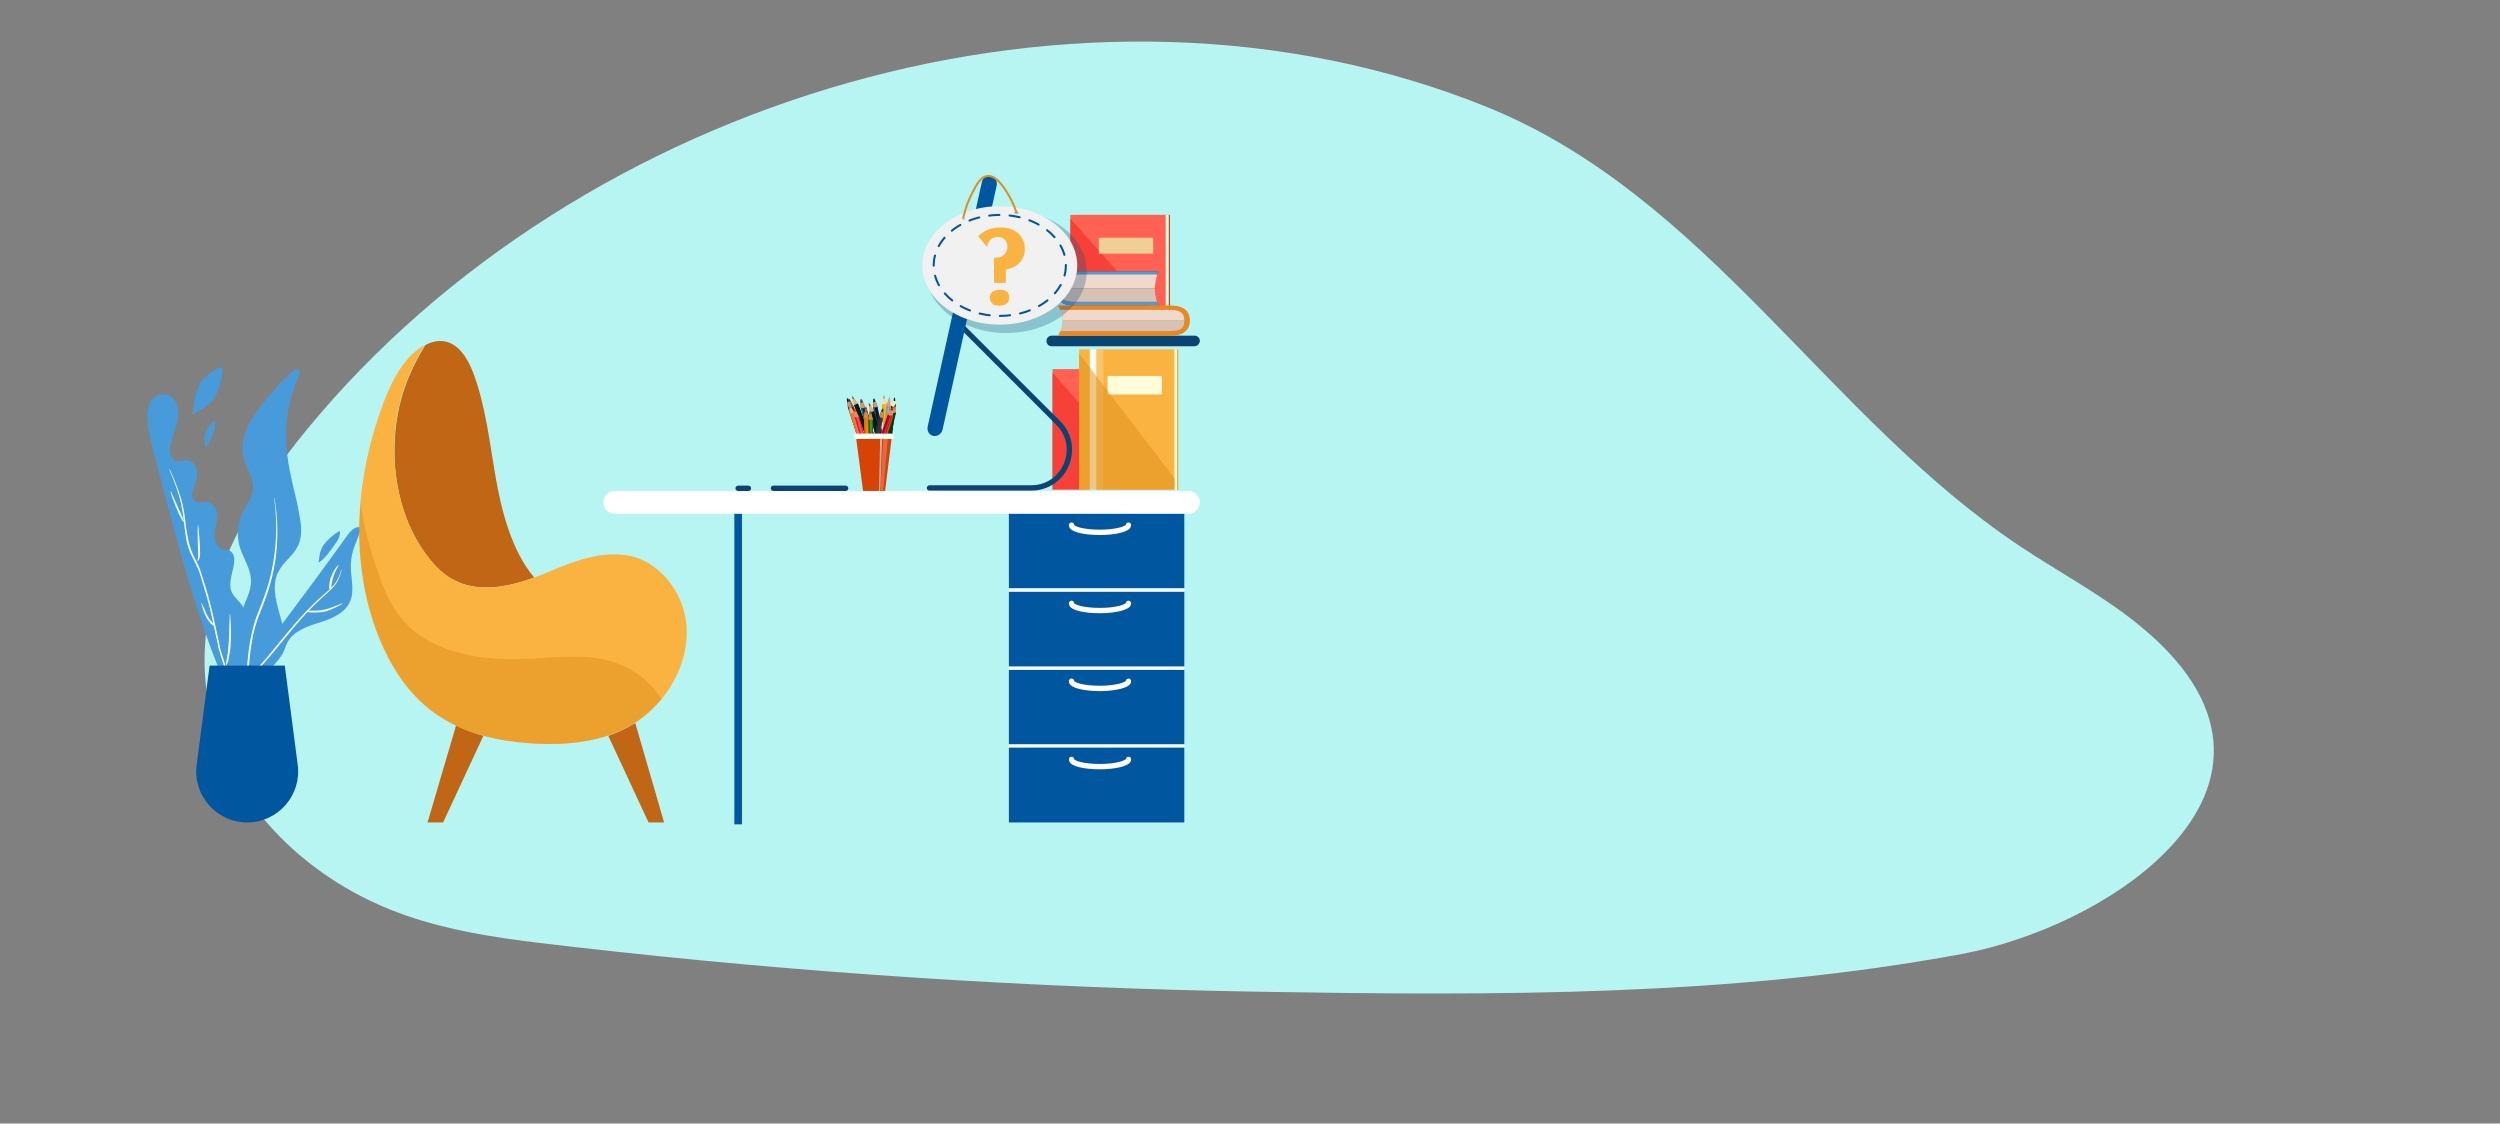 <?xml version="1.0" encoding="utf-8"?>
<!-- Generator: Adobe Illustrator 19.0.0, SVG Export Plug-In . SVG Version: 6.00 Build 0)  -->
<svg version="1.1" id="Layer_1" xmlns="http://www.w3.org/2000/svg" xmlns:xlink="http://www.w3.org/1999/xlink" x="0px" y="0px"
	 viewBox="0 0 658.4 295.9" style="enable-background:new 0 0 658.4 295.9;" xml:space="preserve">
<rect x="0" y="0" width="658.4" height="295.9" fill="#808080" stroke="none"/>
<style type="text/css">
	.st0{fill:#B7F5F2;}
	.st1{fill:#FFFEFB;}
	.st2{fill:#00569F;}
	.st3{fill:none;stroke:#FFFEFB;stroke-width:1.409;stroke-linecap:round;stroke-linejoin:round;stroke-miterlimit:10;}
	.st4{fill:none;stroke:#00569F;stroke-width:2;stroke-miterlimit:10;}
	.st5{fill:#FFFFFF;}
	.st6{fill:#F69E22;}
	.st7{fill:#FFFFDD;}
	.st8{fill:#FF6253;}
	.st9{fill:#F74037;}
	.st10{fill:#EFCF96;}
	.st11{fill:#B82D26;}
	.st12{fill:#FAB341;}
	.st13{fill:#FBFCF4;}
	.st14{fill:#FDC46D;}
	.st15{fill:#FFFCDA;}
	.st16{opacity:0.5;fill:#DF8F1C;}
	.st17{fill:#33333D;}
	.st18{fill:#D28849;}
	.st19{fill:#282D29;}
	.st20{fill:#4A3A3B;}
	.st21{fill:#EBA96F;}
	.st22{fill:#091C09;}
	.st23{fill:#445938;}
	.st24{fill:#040E05;}
	.st25{fill:#0C1E17;}
	.st26{fill:#031634;}
	.st27{fill:#D99661;}
	.st28{fill:#29486D;}
	.st29{fill:#0B2954;}
	.st30{fill:#960866;}
	.st31{fill:#860154;}
	.st32{fill:#7F0B50;}
	.st33{fill:#7C024F;}
	.st34{fill:#00334A;}
	.st35{fill:#02719C;}
	.st36{fill:#4F5A4A;}
	.st37{fill:#005482;}
	.st38{fill:#FF7828;}
	.st39{fill:#F0B17B;}
	.st40{fill:#E6752F;}
	.st41{fill:#F57625;}
	.st42{fill:#F07226;}
	.st43{fill:#FB4B58;}
	.st44{fill:#DC142E;}
	.st45{fill:#DD081A;}
	.st46{fill:#D93347;}
	.st47{fill:#F48404;}
	.st48{fill:#E96503;}
	.st49{fill:#BB5600;}
	.st50{fill:#CB4512;}
	.st51{fill:#42943F;}
	.st52{fill:#2E5C04;}
	.st53{fill:#225D0B;}
	.st54{fill:#3E9C10;}
	.st55{fill:#FBD9B3;}
	.st56{fill:#F0BE00;}
	.st57{fill:#D6941A;}
	.st58{fill:#EFA900;}
	.st59{fill:#F4AA00;}
	.st60{fill:#DD9C72;}
	.st61{fill:#A7ADBB;}
	.st62{fill:#B2B4B1;}
	.st63{fill:#A1907E;}
	.st64{fill:#727A87;}
	.st65{fill:#FAE9BD;}
	.st66{fill:#142752;}
	.st67{fill:#0E2050;}
	.st68{fill:#001430;}
	.st69{fill:#031D2E;}
	.st70{fill:#DB8940;}
	.st71{fill:#064914;}
	.st72{fill:#007600;}
	.st73{fill:#063103;}
	.st74{fill:#003302;}
	.st75{fill:#D1490D;}
	.st76{fill:#AF3708;}
	.st77{fill:#EC5909;}
	.st78{fill:#D4925E;}
	.st79{fill:#C10625;}
	.st80{fill:#A1002A;}
	.st81{fill:#BF0005;}
	.st82{fill:#E73255;}
	.st83{fill:#D74305;}
	.st84{fill:#E06A46;}
	.st85{fill:#EAB0A4;}
	.st86{fill:#FEFFF8;}
	.st87{fill:none;stroke:#0A4472;stroke-width:1.409;stroke-linecap:round;stroke-linejoin:round;stroke-miterlimit:10;}
	.st88{fill:#0A4472;}
	.st89{fill:#BF1717;}
	.st90{fill:#4C9CD7;}
	.st91{fill:#F0D8CC;}
	.st92{fill:#D6C3B5;}
	.st93{fill:#E88821;}
	.st94{fill:#C16614;}
	.st95{fill:#479BDB;}
	.st96{fill:#F6FFFF;}
	.st97{opacity:0.3;fill:#204F72;}
	.st98{fill:#F1F1F1;}
	.st99{fill:none;stroke:#00569F;stroke-width:0.543;stroke-linecap:round;stroke-linejoin:round;stroke-dasharray:2.687,2.687;}
	.st100{fill:none;stroke:#DF8F1C;stroke-width:0.543;stroke-linecap:round;stroke-linejoin:round;stroke-miterlimit:10;}
</style>
<g>
	<path class="st0" d="M570.3,224.4c15.9-16,20-37.2-5.9-58.9c-10-8.4-21.7-14.5-32.5-21.7c-50.7-33.8-82.2-91.9-140-115.5
		C285.4-14.9,152.6,26,81,112.9c-14.8,18-27.8,39.4-27.1,62.7c0.6,21.4,12,40,28.9,52.7c20.9,15.7,43.1,18.2,68.4,21.1
		c60.2,6.9,120.7,10.8,181.3,11.8c61.5,1,123.7,1.3,184.4-10C535.7,247.6,557.1,237.8,570.3,224.4z"/>
	<rect x="265.7" y="196" class="st1" width="46.2" height="0.9"/>
	<rect x="265.7" y="176.3" class="st2" width="46.2" height="19.7"/>
	<rect x="265.7" y="175.5" class="st1" width="46.2" height="0.9"/>
	<rect x="265.7" y="155.8" class="st2" width="46.2" height="19.7"/>
	<rect x="265.7" y="154.9" class="st1" width="46.2" height="0.9"/>
	<rect x="265.7" y="135.2" class="st2" width="46.2" height="19.7"/>
	<rect x="265.7" y="196.9" class="st2" width="46.2" height="19.7"/>
	<g>
		<path class="st3" d="M297.2,179.4c0,1-3.4,1.9-7.5,1.9c-4.2,0-7.5-0.8-7.5-1.9"/>
		<path class="st3" d="M297.2,158.9c0,1-3.4,1.9-7.5,1.9c-4.2,0-7.5-0.8-7.5-1.9"/>
		<path class="st3" d="M297.2,138.3c0,1-3.4,1.9-7.5,1.9c-4.2,0-7.5-0.8-7.5-1.9"/>
		<path class="st3" d="M297.2,200c0,1-3.4,1.9-7.5,1.9c-4.2,0-7.5-0.8-7.5-1.9"/>
	</g>
	<line class="st4" x1="194.4" y1="135.2" x2="194.4" y2="217.1"/>
	<path class="st5" d="M313,129.3H161.9c-1.6,0-3,1.3-3,3l0,0c0,1.6,1.3,3,3,3H313c1.6,0,3-1.3,3-3l0,0
		C315.9,130.6,314.6,129.3,313,129.3z"/>
	<g>
		<rect x="278.2" y="97.2" class="st6" width="25.1" height="31.7"/>
		<rect x="278.2" y="97.2" class="st7" width="24.8" height="31.7"/>
		<rect x="277.2" y="97.2" class="st8" width="25.1" height="31.7"/>
		<polygon class="st9" points="277.2,98.2 277.2,128.9 302.3,128.9 302.3,126.5 		"/>
		<rect x="284.7" y="103.2" class="st10" width="14.3" height="4.2"/>
	</g>
	<g>
		<rect x="283" y="56.6" class="st11" width="25.1" height="31.7"/>
		<rect x="283" y="56.6" class="st7" width="24.8" height="31.7"/>
		<rect x="281.9" y="56.6" class="st8" width="25.1" height="31.7"/>
		<polygon class="st9" points="281.9,57.6 281.9,88.3 307.1,88.3 307.1,85.9 		"/>
		<rect x="289.4" y="62.6" class="st10" width="14.3" height="4.2"/>
	</g>
	<g>
		<rect x="285.2" y="92" class="st6" width="25.1" height="37"/>
		<rect x="285.2" y="92" class="st7" width="24.8" height="37"/>
		<rect x="284.2" y="92" class="st12" width="25.1" height="37"/>
		<rect x="287" y="92" class="st13" width="1.8" height="37"/>
		<rect x="288.8" y="92" class="st14" width="1.8" height="37"/>
		<rect x="291.7" y="99" class="st15" width="14.3" height="4.9"/>
		<polygon class="st16" points="284.2,93.1 284.2,128.9 309.4,128.9 309.4,126.1 		"/>
	</g>
	<g>
		<g>
			<polygon class="st17" points="223.8,107.4 226.3,114.8 227.2,114.6 224.8,107 223.7,105.1 223.5,105.2 			"/>
			<path class="st18" d="M223.7,105.1l-0.2,0.1l0.2,2.1c0.1,0,0.1,0,0.2,0.1c0,0,0.1,0.1,0.2,0.1c0.1,0,0.1-0.2,0.3-0.2
				c0.1,0,0.2,0.2,0.3,0c0-0.1,0-0.1,0-0.2l0,0L223.7,105.1z"/>
			<path class="st19" d="M224.2,107.4c-0.1,0-0.1-0.1-0.2-0.1c-0.1-0.1-0.1-0.1-0.2-0.1l0,0.1l2.5,7.4l0.3,0L224.2,107.4
				C224.2,107.4,224.2,107.4,224.2,107.4z"/>
			<path class="st20" d="M224.8,107.1c0,0.1,0,0.2,0,0.2c0,0.1-0.1,0.1-0.1,0.1l2.4,7.3l0.2,0L224.8,107.1z"/>
			<path class="st19" d="M224,105.7l-0.4-0.7l-0.2,0.1l0.1,0.9C223.8,106,223.9,105.9,224,105.7z"/>
		</g>
		<g>
			<polygon class="st21" points="224.5,104.2 225.9,106.2 229.2,115 228.1,115.3 224.9,106.8 224.4,104.3 			"/>
			<path class="st22" d="M225.5,106.4c0.1,0,0.2,0.1,0.3,0c0.1,0,0.1-0.2,0.1-0.2c0,0,0-0.1,0-0.1l0,0l3.4,8.9l-1.1,0.3l-3.2-8.5
				l0-0.2c0.1,0,0.2,0.1,0.2,0.1C225.3,106.7,225.2,106.4,225.5,106.4z"/>
			<path class="st23" d="M224.9,105c-0.1,0.1-0.2,0.1-0.3,0.2l-0.2-0.9l0.1,0L224.9,105C225,104.9,224.9,104.9,224.9,105z"/>
			<path class="st24" d="M225.7,106.5c0.1,0,0.1-0.2,0.1-0.2c0,0,0-0.1,0-0.1l0,0l3.4,8.9l-0.2,0.1L225.7,106.5
				C225.7,106.5,225.7,106.5,225.7,106.5z"/>
			<path class="st25" d="M225.1,106.7c0.1,0,0.1,0,0.2,0l3.3,8.6l-0.4,0.1l-3.2-8.5l0-0.2C224.9,106.6,225,106.7,225.1,106.7z"/>
		</g>
		<g>
			<polygon class="st26" points="223.3,107.3 225.7,114.7 226.8,114.5 224.4,106.9 223.3,104.9 223.1,105 			"/>
			<path class="st27" d="M223.3,104.9l-0.2,0.1l0.2,2.1c0.1,0,0.2,0,0.2,0.1c0.1,0,0.1,0.1,0.2,0.1c0.1,0,0.2-0.2,0.3-0.2
				c0.1,0,0.2,0.2,0.3,0c0-0.1,0-0.2,0-0.2l0,0L223.3,104.9z"/>
			<path class="st28" d="M223.7,107.3c-0.1,0-0.1-0.1-0.2-0.1c-0.1,0-0.2-0.1-0.2-0.1l0,0.1l2.5,7.5l0.3-0.1L223.7,107.3
				C223.7,107.3,223.7,107.3,223.7,107.3z"/>
			<path class="st29" d="M224.4,106.9c0,0.1,0,0.2,0,0.2c0,0.1-0.1,0.1-0.1,0.1l2.3,7.4l0.2-0.1L224.4,106.9z"/>
			<path class="st26" d="M223.6,105.6l-0.4-0.7l-0.2,0.1l0.1,0.9C223.3,105.9,223.5,105.8,223.6,105.6z"/>
		</g>
		<g>
			<polygon class="st26" points="230,107.3 231.9,118 233,117.9 231.1,107 230.3,105 230.1,105 			"/>
			<path class="st27" d="M230.3,105l-0.2,0.1l-0.1,2.1c0.1,0,0.1,0.1,0.2,0.1c0,0,0.1,0.1,0.2,0.1c0.1,0,0.2-0.2,0.4-0.2
				c0.1,0,0.2,0.2,0.3,0.1c0-0.1,0-0.1,0.1-0.2l0,0L230.3,105z"/>
			<path class="st28" d="M230.4,107.4c-0.1,0-0.1-0.1-0.2-0.1c-0.1-0.1-0.1-0.1-0.2-0.1l0,0.1l1.9,10.7l0.3,0L230.4,107.4
				C230.4,107.4,230.4,107.4,230.4,107.4z"/>
			<path class="st29" d="M231.1,107.1c0,0.1,0,0.2-0.1,0.2c0,0.1-0.1,0.1-0.1,0.1l1.8,10.5l0.2,0L231.1,107.1z"/>
			<path class="st26" d="M230.5,105.7l-0.3-0.7l-0.2,0.1l0,0.9C230.2,105.9,230.4,105.8,230.5,105.7z"/>
		</g>
		<g>
			<polygon class="st21" points="226.9,105.1 227,107.3 230.2,118.6 231.2,118.3 228.1,107.4 227,105.1 			"/>
			<path class="st30" d="M227.5,107.4c-0.1,0-0.1,0.2-0.2,0.1c-0.1,0-0.1-0.1-0.2-0.1c0,0-0.1,0-0.1,0l0,0l3.2,11.3l1-0.3l-3.1-10.9
				l-0.1-0.2c-0.1,0.1-0.1,0.1-0.1,0.2C227.7,107.6,227.6,107.3,227.5,107.4z"/>
			<path class="st31" d="M227,105.9c0.1,0,0.2,0,0.3,0l-0.4-0.8l-0.1,0L227,105.9C227,105.9,227,105.9,227,105.9z"/>
			<path class="st32" d="M227.3,107.5c-0.1,0-0.1-0.1-0.2-0.1c0,0-0.1,0-0.1,0l0,0l3.2,11.3l0.2-0.1L227.3,107.5
				C227.3,107.5,227.3,107.5,227.3,107.5z"/>
			<path class="st33" d="M227.9,107.4c0,0.1-0.1,0.1-0.1,0l3.1,11l0.4-0.1l-3.1-10.9l-0.1-0.2C228,107.3,227.9,107.3,227.9,107.4z"
				/>
		</g>
		<g>
			<polygon class="st34" points="226.7,107.5 228.9,115 229.9,114.9 227.7,107.2 226.8,105.2 226.6,105.3 			"/>
			<path class="st27" d="M226.8,105.2l-0.2,0.1l0.1,2.1c0.1,0,0.1,0,0.2,0.1c0,0,0.1,0.1,0.2,0.1c0.1,0,0.2-0.2,0.3-0.2
				c0.1,0,0.2,0.2,0.3,0c0-0.1,0-0.1,0-0.2l0,0L226.8,105.2z"/>
			<path class="st35" d="M227.1,107.6c-0.1,0-0.1-0.1-0.2-0.1c-0.1-0.1-0.1-0.1-0.2-0.1l0,0.1l2.2,7.5l0.3,0L227.1,107.6
				C227.1,107.6,227.1,107.6,227.1,107.6z"/>
			<path class="st36" d="M227.8,107.3c0,0.1,0,0.2,0,0.2c0,0.1-0.1,0.1-0.1,0.1l2,7.4l0.2,0L227.8,107.3z"/>
			<path class="st37" d="M227.1,105.9l-0.3-0.7l-0.2,0.1l0.1,0.9C226.8,106.2,227,106,227.1,105.9z"/>
		</g>
		<g>
			<polygon class="st38" points="223.8,108.9 226.7,117.5 227.7,117.3 224.9,108.4 223.8,106.5 223.7,106.6 			"/>
			<path class="st39" d="M223.8,106.5l-0.2,0.1l0.2,2.1c0.1,0,0.2,0,0.2,0.1c0.1,0,0.1,0.1,0.2,0.1c0.1,0,0.2-0.2,0.3-0.2
				c0.1,0,0.2,0.2,0.3,0c0-0.1,0-0.2,0-0.2l0,0L223.8,106.5z"/>
			<path class="st40" d="M224.3,108.9c-0.1,0-0.1-0.1-0.2-0.1c-0.1,0-0.2-0.1-0.2-0.1l0,0.1l2.8,8.7l0.3-0.1L224.3,108.9
				C224.3,108.9,224.3,108.9,224.3,108.9z"/>
			<path class="st41" d="M224.9,108.5c0,0.1,0,0.2,0,0.2c0,0.1-0.1,0.1-0.1,0.1l2.7,8.6l0.2-0.1L224.9,108.5z"/>
			<path class="st42" d="M224.2,107.2l-0.4-0.7l-0.2,0.1l0.1,0.9C223.9,107.5,224.1,107.3,224.2,107.2z"/>
		</g>
		<polygon class="st43" points="225.1,110 227.3,117.5 228.4,117.3 226.2,109.6 225.1,107.6 225,107.7 		"/>
		<path class="st27" d="M225.1,107.6l-0.2,0.1l0.1,2.1c0.1,0,0.2,0,0.2,0.1c0.1,0,0.1,0.1,0.2,0.1c0.1,0,0.2-0.2,0.3-0.2
			c0.1,0,0.2,0.2,0.3,0c0-0.1,0-0.2,0-0.2l0,0L225.1,107.6z"/>
		<path class="st44" d="M225.5,110c-0.1,0-0.1-0.1-0.2-0.1c-0.1-0.1-0.2-0.1-0.2-0.1l0,0.1l2.2,7.5l0.3-0.1L225.5,110
			C225.5,110,225.5,110,225.5,110z"/>
		<path class="st45" d="M226.2,109.6c0,0.1,0,0.2,0,0.2c0,0.1-0.1,0.1-0.1,0.1l2.1,7.4l0.2,0L226.2,109.6z"/>
		<path class="st46" d="M225.5,108.3l-0.4-0.7l-0.2,0.1l0.1,0.9C225.2,108.6,225.3,108.5,225.5,108.3z"/>
		<g>
			<polygon class="st47" points="227.5,109.9 227.9,117.8 229,117.8 228.7,109.8 228.1,107.6 227.9,107.7 			"/>
			<path class="st18" d="M228.1,107.6l-0.2,0.1l-0.4,2.1c0.1,0,0.1,0.1,0.2,0.1c0,0,0.1,0.1,0.2,0.1c0.1,0,0.2-0.2,0.4-0.1
				c0.1,0,0.2,0.2,0.3,0.1c0,0,0.1-0.1,0.1-0.2l0,0L228.1,107.6z"/>
			<path class="st48" d="M227.9,110.1c-0.1,0-0.1-0.1-0.2-0.1c-0.1-0.1-0.1-0.1-0.2-0.1l0,0.1l0.4,7.8l0.3,0L227.9,110.1
				C227.9,110.1,227.9,110.1,227.9,110.1z"/>
			<path class="st49" d="M228.7,109.8c0,0.1-0.1,0.2-0.1,0.2c0,0.1-0.1,0.1-0.1,0l0.3,7.7l0.3,0L228.7,109.8z"/>
			<path class="st50" d="M228.3,108.4l-0.2-0.7l-0.2,0.1l-0.2,0.9C228,108.6,228.2,108.5,228.3,108.4z"/>
		</g>
		<g>
			<polygon class="st21" points="229,106.1 230.1,108.2 232.5,117.4 231.3,117.5 229,108.7 228.8,106.1 			"/>
			<path class="st22" d="M229.7,108.4c0.1,0,0.2,0.1,0.3,0.1c0.1,0,0.1-0.1,0.1-0.2c0,0,0-0.1,0.1-0.1l0,0l2.4,9.2l-1.2,0.2
				l-2.3-8.8l0-0.2c0.1,0,0.1,0.1,0.2,0.1C229.5,108.7,229.4,108.4,229.7,108.4z"/>
			<path class="st23" d="M229.3,106.9c-0.1,0.1-0.2,0.1-0.4,0.1l-0.1-0.9l0.1,0L229.3,106.9C229.3,106.8,229.3,106.8,229.3,106.9z"
				/>
			<path class="st24" d="M229.9,108.5c0.1,0,0.1-0.1,0.1-0.2c0,0,0-0.1,0.1-0.1l0,0l2.4,9.2l-0.2,0L229.9,108.5
				C229.9,108.5,229.9,108.5,229.9,108.5z"/>
			<path class="st25" d="M229.2,108.6c0.1,0,0.1,0,0.2,0l2.3,8.9l-0.4,0.1l-2.3-8.8l0-0.2C229.1,108.5,229.2,108.6,229.2,108.6z"/>
		</g>
		<g>
			<polygon class="st51" points="228.7,110.6 229,118.4 230.1,118.5 229.8,110.5 229.3,108.3 229.1,108.4 			"/>
			<path class="st18" d="M229.3,108.3l-0.2,0l-0.4,2.1c0.1,0,0.1,0.1,0.2,0.1c0,0,0.1,0.1,0.2,0.1c0.1,0,0.2-0.2,0.4-0.1
				c0.1,0,0.2,0.3,0.3,0.1c0,0,0.1-0.1,0.1-0.2l0,0L229.3,108.3z"/>
			<path class="st52" d="M229.1,110.7c-0.1,0-0.1-0.1-0.2-0.1c-0.1-0.1-0.1-0.1-0.2-0.1l0,0.1l0.3,7.8l0.3,0L229.1,110.7
				C229.1,110.7,229.1,110.7,229.1,110.7z"/>
			<path class="st53" d="M229.8,110.5c0,0.1-0.1,0.2-0.1,0.2c0,0.1-0.1,0.1-0.1,0l0.2,7.7l0.2,0L229.8,110.5z"/>
			<path class="st54" d="M229.5,109l-0.2-0.7l-0.2,0l-0.2,0.9C229.1,109.2,229.3,109.2,229.5,109z"/>
		</g>
		<g>
			<polygon class="st55" points="232.7,104.1 232.3,106.5 232.7,115 233.8,114.8 233.4,106.1 232.9,104.2 			"/>
			<path class="st56" d="M233.2,106.4c-0.1,0.1-0.1,0-0.2,0c-0.1,0-0.1,0.1-0.2,0.2c-0.2,0.1-0.3-0.2-0.4-0.2c0,0-0.1,0-0.1,0l0,0.1
				l0.5,8.5l1.1-0.2l-0.4-8.7l0,0c0,0,0,0,0,0C233.3,106.2,233.3,106.4,233.2,106.4z"/>
			<path class="st57" d="M232.7,104.1l-0.1,0.7c0,0.1,0.1,0.1,0.2,0.2c0.1,0,0.2,0,0.3-0.1l-0.2-0.7L232.7,104.1z"/>
			<path class="st58" d="M232.4,106.4c0,0-0.1,0-0.1,0l0,0.1l0.5,8.5l0.3-0.1l-0.4-8.3C232.6,106.5,232.5,106.4,232.4,106.4z"/>
			<path class="st59" d="M233.4,106.1c0,0.1-0.1,0.2-0.1,0.3c0,0,0,0,0,0l0.3,8.4l0.3,0L233.4,106.1L233.4,106.1
				C233.4,106.1,233.4,106.1,233.4,106.1z"/>
		</g>
		<g>
			<polygon class="st60" points="234.2,104.6 233.4,106.9 232.4,115.3 233.5,115.4 234.5,106.8 234.4,104.7 			"/>
			<path class="st61" d="M234.4,107c-0.1,0.1-0.1,0-0.2,0c-0.1,0-0.1,0.1-0.2,0.1c-0.2,0-0.2-0.2-0.4-0.3c0,0-0.1,0-0.1,0l0,0.1
				l-1,8.5l1.1,0l1.1-8.6l0,0c0,0,0,0,0,0C234.5,106.8,234.4,107,234.4,107z"/>
			<path class="st62" d="M234.2,104.6l-0.2,0.7c0,0.1,0.1,0.1,0.2,0.2c0.1,0.1,0.2,0,0.3-0.1l-0.1-0.7L234.2,104.6z"/>
			<path class="st63" d="M233.6,106.8c0,0-0.1,0-0.1,0l0,0.1l-1,8.5l0.3,0l1.1-8.3C233.7,107,233.7,106.9,233.6,106.8z"/>
			<path class="st64" d="M234.5,106.8c0,0.1-0.1,0.2-0.2,0.2c0,0,0,0,0,0l-1.1,8.3l0.3,0L234.5,106.8L234.5,106.8
				C234.5,106.7,234.5,106.8,234.5,106.8z"/>
		</g>
		<g>
			<polygon class="st65" points="235.5,104.7 234.7,107 233.7,115.4 234.8,115.5 235.8,106.9 235.6,104.8 			"/>
			<path class="st66" d="M235.6,107.1c-0.1,0.1-0.1,0-0.2,0c-0.1,0-0.1,0.1-0.2,0.1c-0.2,0-0.2-0.2-0.4-0.3c0,0-0.1,0-0.1,0l0,0.1
				l-1,8.5l1.1,0l1.1-8.6l0,0c0,0,0,0,0,0C235.7,106.9,235.7,107.1,235.6,107.1z"/>
			<path class="st67" d="M235.5,104.7l-0.2,0.7c0,0.1,0.1,0.1,0.2,0.2c0.1,0.1,0.2,0,0.3-0.1l-0.1-0.7L235.5,104.7z"/>
			<path class="st68" d="M234.8,106.9c0,0-0.1,0-0.1,0l0,0.1l-1,8.5l0.3,0l1-8.3C235,107.1,234.9,107,234.8,106.9z"/>
			<path class="st69" d="M235.8,106.9c0,0.1-0.1,0.2-0.2,0.2c0,0,0,0,0,0l-1.1,8.3l0.3,0L235.8,106.9L235.8,106.9
				C235.8,106.8,235.8,106.9,235.8,106.9z"/>
		</g>
		<g>
			<polygon class="st70" points="235.8,106.4 234.7,108.6 232.8,116.8 233.8,117 235.9,108.6 236,106.5 			"/>
			<path class="st71" d="M235.7,108.8c-0.1,0-0.1-0.1-0.2-0.1c-0.1,0-0.1,0.1-0.2,0.1c-0.2,0-0.2-0.2-0.3-0.3c0,0-0.1,0-0.1,0l0,0.1
				l-2,8.3l1.1,0.1l2-8.4l0,0c0,0,0,0,0,0C235.8,108.6,235.8,108.7,235.7,108.8z"/>
			<path class="st72" d="M235.8,106.4l-0.3,0.6c0,0.1,0.1,0.2,0.1,0.2c0.1,0.1,0.2,0,0.3,0l0-0.7L235.8,106.4z"/>
			<path class="st73" d="M234.9,108.5c0,0-0.1,0-0.1,0l0,0.1l-2,8.3l0.3,0l2-8.1C235,108.7,235,108.6,234.9,108.5z"/>
			<path class="st74" d="M235.9,108.6c-0.1,0.1-0.1,0.2-0.2,0.2c0,0,0,0-0.1,0l-2.1,8.1l0.3,0L235.9,108.6L235.9,108.6
				C235.9,108.5,235.9,108.6,235.9,108.6z"/>
		</g>
		<g>
			<polygon class="st60" points="235.2,107.3 234,109.3 231.4,117.4 232.5,117.7 235.1,109.4 235.4,107.4 			"/>
			<path class="st75" d="M234.9,109.6c-0.1,0-0.1-0.1-0.2-0.1c-0.1,0-0.1,0.1-0.2,0.1c-0.2,0-0.2-0.3-0.3-0.3c0,0-0.1,0-0.1,0l0,0.1
				l-2.6,8.1l1.1,0.2l2.7-8.2l0,0c0,0,0,0,0,0C235.1,109.5,235,109.6,234.9,109.6z"/>
			<path class="st76" d="M235.2,107.3l-0.4,0.6c0,0.1,0.1,0.2,0.1,0.2c0.1,0.1,0.2,0.1,0.3,0l0.1-0.7L235.2,107.3z"/>
			<path class="st76" d="M234.2,109.3c0,0-0.1,0-0.1,0l0,0.1l-2.6,8.1l0.3,0.1l2.6-7.9C234.3,109.5,234.3,109.3,234.2,109.3z"/>
			<path class="st77" d="M235.1,109.4c-0.1,0.1-0.1,0.2-0.2,0.2c0,0,0,0-0.1,0l-2.7,8l0.3,0.1L235.1,109.4L235.1,109.4
				C235.1,109.4,235.1,109.4,235.1,109.4z"/>
		</g>
		<g>
			<polygon class="st78" points="235,107.2 233.7,109.2 231,117.2 232,117.5 234.8,109.3 235.1,107.3 			"/>
			<path class="st79" d="M234.6,109.5c-0.1,0-0.1-0.1-0.2-0.1c-0.1,0-0.1,0.1-0.2,0.1c-0.2,0-0.2-0.3-0.3-0.3c0,0-0.1,0-0.1,0l0,0.1
				l-2.7,8.1l1.1,0.2l2.8-8.2l0,0c0,0,0,0,0,0C234.8,109.4,234.7,109.5,234.6,109.5z"/>
			<path class="st80" d="M235,107.2l-0.4,0.6c0,0.1,0.1,0.2,0.1,0.2c0.1,0.1,0.2,0.1,0.3,0l0.1-0.7L235,107.2z"/>
			<path class="st81" d="M233.9,109.2c0,0-0.1,0-0.1,0l0,0.1l-2.7,8.1l0.3,0.1l2.8-7.9C234,109.4,234,109.2,233.9,109.2z"/>
			<path class="st82" d="M234.8,109.3c-0.1,0.1-0.1,0.2-0.2,0.2c0,0,0,0-0.1,0l-2.8,7.9l0.3,0.1L234.8,109.3L234.8,109.3
				C234.8,109.3,234.8,109.3,234.8,109.3z"/>
		</g>
		<g>
			<polygon class="st17" points="231.4,109.7 229.9,117.4 230.9,117.7 232.6,109.9 232.6,107.7 232.4,107.7 			"/>
			<path class="st18" d="M232.6,107.7h-0.2l-0.9,1.9c0.1,0,0.1,0.1,0.2,0.2c0,0.1,0,0.1,0.1,0.2c0.1,0,0.3-0.1,0.4,0
				c0.1,0.1,0.1,0.3,0.3,0.2c0.1,0,0.1-0.1,0.1-0.2l0,0V107.7z"/>
			<path class="st19" d="M231.8,109.9c-0.1,0-0.1-0.1-0.1-0.2c0-0.1-0.1-0.1-0.2-0.2l0,0.1l-1.6,7.7l0.3,0.1L231.8,109.9
				C231.8,110,231.8,110,231.8,109.9z"/>
			<path class="st20" d="M232.6,109.9c0,0.1-0.1,0.1-0.1,0.2c-0.1,0-0.1,0-0.1,0l-1.6,7.5l0.2,0.1L232.6,109.9z"/>
			<path class="st19" d="M232.6,108.4v-0.8h-0.2l-0.4,0.8C232.2,108.5,232.4,108.5,232.6,108.4z"/>
		</g>
		<g>
			<polygon class="st83" points="233.1,129.3 227.3,129.3 225.5,115.6 234.8,115.6 			"/>
			<polygon class="st84" points="232.6,129.3 231.9,129.3 232.6,115.6 233.8,115.6 			"/>
			<polygon class="st85" points="231.8,129.3 231.5,129.3 231.8,115.6 232.3,115.6 			"/>
			<path class="st86" d="M234.8,115.6h-9.3c-0.3,0-0.6-0.3-0.6-0.6v-0.2c0-0.3,0.3-0.6,0.6-0.6h9.3c0.3,0,0.6,0.3,0.6,0.6v0.2
				C235.4,115.3,235.1,115.6,234.8,115.6z"/>
		</g>
	</g>
	<g>
		<path class="st87" d="M253.8,86.5l24.9,24.9c6.3,6.3,1.8,17.1-7.1,17.1h-26.8"/>
		<path class="st2" d="M245.8,114.8L245.8,114.8c-1.1-0.2-1.7-1.3-1.5-2.4l14.3-64.5c0.2-1.1,1.3-1.7,2.4-1.5l0,0
			c1.1,0.2,1.7,1.3,1.5,2.4l-14.3,64.5C247.9,114.3,246.8,115,245.8,114.8z"/>
	</g>
	<path class="st88" d="M314.5,91.2H277c-0.8,0-1.4-0.6-1.4-1.4v0c0-0.8,0.6-1.4,1.4-1.4h37.6c0.8,0,1.4,0.6,1.4,1.4v0
		C315.9,90.6,315.3,91.2,314.5,91.2z"/>
	<g>
		<g>
			<path class="st89" d="M305.2,71.5H282c-2.4,0-4.4,2-4.4,4.4V76c0,2.4,2,4.4,4.4,4.4h23.2c-0.6-1.1-1-2.7-1-4.5
				S304.6,72.6,305.2,71.5z"/>
			<path class="st90" d="M278.8,76L278.8,76c0-2,1.1-3.6,3.6-3.6h22.4c0.1-0.3,0.2-0.6,0.4-0.9H282c-2.4,0-4.4,2-4.4,4.4V76
				c0,2.4,2,4.4,4.4,4.4h23.2c-0.1-0.3-0.3-0.6-0.4-0.9h-22.4C279.9,79.5,278.8,77.9,278.8,76z"/>
			<path class="st91" d="M304.8,72.3h-22.4c-2.5,0-3.6,1.6-3.6,3.6v0h25.4C304.2,74.6,304.5,73.4,304.8,72.3z"/>
			<path class="st92" d="M278.8,75.9L278.8,75.9c0,2,1.1,3.6,3.6,3.6h22.4c-0.4-1-0.6-2.2-0.6-3.6H278.8z"/>
		</g>
		<g>
			<path class="st93" d="M278.7,80.5h29.4c2.9,0,5.2,0.9,5.2,3.9v0.1c0,2.9-2.3,3.9-5.2,3.9h-29.4c0.7-1.3,1.2-1.8,1.2-3.9
				S279.5,81.9,278.7,80.5z"/>
			<path class="st93" d="M311.9,84.5L311.9,84.5c0-2.4-1.3-2.9-4.3-2.9h-28.4c-0.1-0.4-0.3-0.7-0.5-1.1h29.4c2.9,0,5.2,0.9,5.2,3.9
				v0.1c0,2.9-2.3,3.9-5.2,3.9h-29.4c0.2-0.3,0.3-0.7,0.5-1.1h28.4C310.6,87.3,311.9,86.8,311.9,84.5z"/>
			<path class="st91" d="M279.2,81.6h28.4c3,0,4.3,0.5,4.3,2.8v0h-32C279.9,82.9,279.7,82.8,279.2,81.6z"/>
			<path class="st92" d="M311.9,84.4L311.9,84.4c0,2.4-1.3,2.8-4.3,2.8h-28.4c0.4-1.2,0.7-1.3,0.7-2.8H311.9z"/>
		</g>
	</g>
	<line class="st87" x1="203.7" y1="128.6" x2="222.7" y2="128.6"/>
	<line class="st87" x1="194.4" y1="128.6" x2="197.1" y2="128.6"/>
	<g>
		<path class="st94" d="M114.5,148.8c7.3,8,17.1,6.6,26.2,3.3c-6.1-7.2-8.7-18-10.2-26.6c-1.6-9.2-2.6-18.6-5.9-27.4
			c-1.4-3.6-3.7-7.5-7.5-8.2c-1.8-0.3-3.5,0.1-5.1,1c-1.6,2.6-3.1,5.4-4.3,8.3C101.1,114.7,102.9,136.1,114.5,148.8z"/>
		<path class="st12" d="M179.1,158c-2.3-5.4-7.4-10.5-13.2-11.6c-7.6-1.5-15,1.5-21.9,4.4c-1.1,0.5-2.2,0.9-3.3,1.3
			c-9.1,3.3-18.9,4.8-26.2-3.3c-11.6-12.8-13.5-34.1-6.9-49.7c1.2-2.8,2.6-5.6,4.3-8.3c-1,0.6-2,1.3-2.9,2.1
			c-4,3.6-6.3,8.7-8.2,13.7c-7,18.8-8.7,40.1-1.9,59c3.1,8.6,8,16.8,15.4,22.1c1.8,1.3,3.7,2.4,5.6,3.3c2.3,1.1,4.7,2,7.2,2.7
			c3.8,1.1,7.8,1.7,11.8,2c7.1,0.6,14.5,0.2,21.2-2c2.5-0.8,4.8-1.9,7-3.3c0.5-0.3,0.9-0.6,1.3-0.9C178.1,182.8,184,169.2,179.1,158
			z"/>
		<path class="st94" d="M112.6,216.6h4.1l10.6-22.8c-2.5-0.7-4.9-1.6-7.2-2.7L112.6,216.6z"/>
		<path class="st94" d="M160.2,193.8l10.6,22.8h4.1l-7.6-26.2C165.1,191.8,162.7,192.9,160.2,193.8z"/>
		<path class="st16" d="M156.1,173.2c-7.2-0.8-14.3,0.5-21.5,0.4c-9.6-0.1-20.1-2-27.2-8.9c-5-4.8-7.3-12.1-9.4-18.6
			c-1.4-4.5-2.4-9-3-13.7c-1,11.3,0.2,22.6,4,33.2c3.1,8.6,8,16.8,15.4,22.1c1.8,1.3,3.7,2.4,5.6,3.3c2.3,1.1,4.7,2,7.2,2.7
			c3.8,1.1,7.8,1.7,11.8,2c7.1,0.6,14.5,0.2,21.2-2c2.5-0.8,4.8-1.9,7-3.3c0.5-0.3,0.9-0.6,1.3-0.9c2.1-1.5,4-3.4,5.7-5.4
			C170.2,177.8,164,174.1,156.1,173.2z"/>
	</g>
	<g>
		<path class="st95" d="M56.1,172.2c0.9,2.4,1.9,4.8,2.8,7.3c0.4,0.9,1.5,5.6,2.8,5.1c0.6-0.3,0.9-0.9,1-1.6
			c1.7-5.4,2.6-11.1,2.6-16.8c0-2.3-0.1-4.7-1.4-6.6c-0.9-1.3-2.2-2.3-2.9-3.7c-1.1-2.7,0.7-5.6,0.7-8.5c0-1-0.4-2-1.3-2.4
			c-0.4-0.1-0.9-0.1-1.4-0.2c-1.6-0.2-2.5-2.1-2.5-3.7c0-1.6,0.6-3.2,0.7-4.9c0.1-1.6-0.7-3.5-2.3-3.9c-1.2-0.3-2.6,0.4-3.6-0.4
			c-1.1-0.8-0.7-2.5-0.2-3.8c0.5-1.3,1-2.7,0.8-4.1c-0.2-1.4-1.3-2.7-2.6-2.8c-0.9,0-1.8,0.5-2.7,0.3c-1.5-0.3-2-2.3-1.8-3.8
			c0.3-2.1,1.2-4.1,1.8-6.2c0.5-2.1,0.6-4.5-0.7-6.2c-1.2-1.6-3.5-2-5.1-0.8c-1.5,1-1.8,2.9-1.9,4.6c-0.2,3.7,1,7.4,1.8,10.9
			C45.4,137.6,49.7,155.2,56.1,172.2z"/>
		<g>
			<path class="st96" d="M62.2,184.5c-1-2.5-1.9-5-2.7-7.5l-1.2-3.8l-0.6-1.9c-0.2-0.6-0.3-1.3-0.4-1.9c-0.6-2.6-1.1-5.2-1.7-7.8
				c-0.6-2.6-1.3-5.1-2.1-7.6c-0.4-1.3-0.7-2.6-1.2-3.8c-0.5-1.2-1.1-2.4-1.7-3.6c-1.3-2.4-1.7-5.1-2-7.7c-0.3-2.6-0.6-5.3-1.3-7.8
				c-0.7-2.5-1.7-5-2.7-7.4l0.1-0.1c1.1,2.4,2.1,4.9,2.9,7.4c0.8,2.6,1.1,5.2,1.4,7.8c0.4,2.6,0.8,5.2,2,7.6
				c0.6,1.2,1.2,2.3,1.7,3.6c0.4,1.3,0.8,2.5,1.2,3.8c0.8,2.5,1.5,5.1,2.1,7.7c0.6,2.6,1.1,5.2,1.7,7.8c0.2,0.6,0.2,1.3,0.4,1.9
				l0.6,1.9l1.2,3.8c0.8,2.5,1.7,5,2.4,7.6L62.2,184.5z"/>
		</g>
		<g>
			<path class="st96" d="M59.5,175.3c0-0.6,0.1-1.1,0.2-1.7c0.1-0.6,0.2-1.1,0.3-1.7c0.1-1.1,0.2-2.2,0.3-3.4
				c0.1-2.3,0.1-4.5,0.2-6.8l0.1,0c0.2,2.3,0.3,4.5,0.2,6.8c0,1.1-0.1,2.3-0.3,3.4c-0.1,0.6-0.2,1.1-0.3,1.7
				c-0.1,0.6-0.3,1.1-0.6,1.6L59.5,175.3z"/>
		</g>
		<g>
			<path class="st96" d="M56.4,164.8c-0.3,0-0.6-0.3-0.8-0.5c-0.2-0.2-0.4-0.4-0.6-0.7c-0.4-0.5-0.7-1-0.9-1.5
				c-0.5-1-0.8-2.1-1.1-3.3l0.1,0c0.5,1,0.9,2.1,1.4,3.1c0.3,0.5,0.5,1,0.9,1.4c0.2,0.2,0.3,0.4,0.5,0.6c0.2,0.2,0.4,0.4,0.5,0.7
				L56.4,164.8z"/>
		</g>
		<g>
			<path class="st96" d="M52,147.8c0-0.4,0.1-0.7,0.2-1.1c0-0.4,0-0.8,0-1.2c0-0.8-0.1-1.6-0.1-2.4c0-1.6-0.1-3.2,0-4.8l0.1,0
				c0.2,1.6,0.3,3.2,0.4,4.8c0,0.8,0.1,1.6,0.1,2.4c0,0.4,0,0.8-0.1,1.2c-0.1,0.4-0.2,0.9-0.6,1.1L52,147.8z"/>
		</g>
		<g>
			<path class="st96" d="M48.3,137.4c-0.3-0.2-0.5-0.6-0.6-0.9l-0.5-1c-0.3-0.7-0.6-1.3-0.9-2c-0.5-1.4-1.1-2.7-1.4-4.1l0.1,0
				c0.6,1.3,1.2,2.7,1.8,4c0.3,0.7,0.6,1.3,0.9,2l0.4,1c0.2,0.3,0.3,0.7,0.3,1.1L48.3,137.4z"/>
		</g>
		<path class="st95" d="M53.7,99.7c1.3-1.4,2.9-2.3,4.6-3.1c0.5,1.1,0.2,2.4-0.1,3.6c-0.5,1.9-1.1,3.8-2.3,5.3
			c-1.4,1.7-3.4,2.7-5.4,3.7c0.3-0.1,0.8-4.4,1-5.1C51.9,102.5,52.5,100.9,53.7,99.7z"/>
		<path class="st95" d="M56.6,110.7c0.3,2.7-1.1,5.2-2.5,7.5c0.1-0.1-0.3-1.8-0.3-2.1c0-0.6,0-1,0.2-1.6
			C54.4,113,55.4,111.6,56.6,110.7z"/>
		<path class="st95" d="M77.3,128.5c-1.2-5.1-2.2-10.2-1.9-15.6c0.1-2.7,0.5-5.4,1.2-8c0.3-1.3,0.7-2.5,1.2-3.8c0.3-0.8,1-2,1.1-2.8
			c0-0.4-0.2-0.9-0.7-1c-0.3,0-0.6,0.1-0.8,0.3c-1.5,1.1-2.7,2.4-4,3.8c-4.8,5.5-11.6,12.3-8.9,20.3c0.8,2.3,2.3,4.5,2.2,6.9
			c-0.1,2.5-1.9,4.5-2.9,6.7c-1.3,2.8-1.5,6-0.6,8.9c0.9,2.9,2.8,5.5,2.9,8.6c0.1,2.7-1.3,5.1-2.2,7.6c-2.5,6.8-1.8,14.3,0.3,21.2
			c0,0.2,0.1,0.4,0.3,0.4c0.1,0,0.3-0.1,0.4-0.2c1.9-1.7,3.7-3.4,5.6-5.1c1.3-1.2,2.6-2.4,3.4-3.9c1.8-3.4,0.8-7.5-0.3-11.2
			c-1-3.7-2.1-7.8-0.2-11.2c1.3-2.5,3.9-4.1,5.1-6.7c1.3-2.7,0.8-5.9,0.2-8.8C78.4,132.8,77.8,130.6,77.3,128.5z"/>
		<g>
			<path class="st96" d="M64.9,181.5c-0.1-2.1,0-4.3,0.2-6.4c0.2-2.1,0.4-4.3,0.8-6.4c0.4-2.1,0.9-4.2,1.6-6.2c0.8-2,1.6-4,2.3-6
				c1.4-4,2.3-8.2,2.7-12.5c0.4-4.2,0.3-8.5-0.3-12.8l0.1,0c0.7,4.2,0.9,8.5,0.6,12.8c-0.3,4.3-1.2,8.5-2.6,12.6c-0.7,2-1.5,4-2.3,6
				c-0.7,2-1.3,4.1-1.6,6.1c-0.4,2.1-0.6,4.2-0.8,6.3c-0.2,2.1-0.3,4.3-0.6,6.4L64.9,181.5z"/>
		</g>
		<path class="st95" d="M91.4,141.1c0.8-1.1,1.8-2.3,3.2-2.3c0.4,1.4-0.4,2.8-0.9,4.2c-0.9,2.1-1.4,4.4-1.3,6.7c0.1,3,1,6.2-0.3,8.9
			c-1.4,3-4.9,4.4-8.1,5.4c-3.2,1-6.7,2.2-8.3,5.2c-0.5,0.9-0.7,1.9-1.2,2.8c-1.7,3.2-5.8,4.4-8.1,7.3c-0.9,1.1-1.7,2.5-3.1,2.5
			c0-1.2,0.6-2.2,1.2-3.2c6.2-10,13.5-19,20.3-28.4C87,147.2,89.2,144.2,91.4,141.1z"/>
		<g>
			<path class="st96" d="M64.5,179.7c1-1.3,2.2-2.4,3.3-3.7c1.1-1.2,2.1-2.5,3.2-3.7c2.1-2.5,4.1-5.1,6.3-7.6
				c2.1-2.5,4.4-4.9,6.8-7.1c1.2-1.1,2.6-2.1,3.6-3.3c1.1-1.2,1.8-2.7,2.2-4.3l0.1,0c-0.3,1.6-1,3.2-2.1,4.5
				c-1.1,1.3-2.4,2.2-3.6,3.4c-2.4,2.2-4.6,4.6-6.7,7.1l-6.3,7.6c-1.1,1.2-2.1,2.5-3.2,3.7c-1.1,1.2-2.3,2.4-3.5,3.4L64.5,179.7z"/>
		</g>
		<g>
			<path class="st96" d="M81,161.1c0.3-0.3,0.8-0.3,1.2-0.3l1.2,0c0.8,0,1.5-0.1,2.3-0.3c1.5-0.4,2.9-1,4.4-1.6l0.1,0.1
				c-1.3,0.8-2.8,1.5-4.3,2c-0.8,0.2-1.6,0.3-2.4,0.3l-1.2,0c-0.4,0-0.7,0-1.1-0.1L81,161.1z"/>
		</g>
		<g>
			<path class="st96" d="M86.8,155.2c-0.2-0.3-0.2-0.6-0.1-0.9c0-0.3,0.1-0.6,0.1-0.9c0.1-0.6,0.2-1.1,0.5-1.7
				c0.4-1.1,1-2.1,1.8-2.9l0.1,0.1c-0.6,1-1.1,2-1.4,3c-0.2,0.5-0.3,1.1-0.4,1.6c-0.1,0.3-0.1,0.5-0.1,0.8c0,0.3,0,0.5-0.2,0.8
				L86.8,155.2z"/>
		</g>
		<path class="st95" d="M89.5,139.8c0.2,1.4-0.6,2.6-1.4,3.7c-1.2,1.7-2.4,3.5-4.2,4.7c0,0,0.3-2.4,0.4-2.7c0.3-0.8,0.5-1.4,1-2.1
			C86.4,142,87.9,140.7,89.5,139.8z"/>
		<path class="st2" d="M65.1,216.6L65.1,216.6c-8.1,0-14.4-7.2-13.3-15.2l3.4-26.1H75l3.4,26.1C79.5,209.4,73.2,216.6,65.1,216.6z"
			/>
	</g>
	<path class="st97" d="M265,55.3c-11.7,0-21.2,7.2-21.2,16.2s9.5,16.2,21.2,16.2s21.2-7.2,21.2-16.2S276.8,55.3,265,55.3z M255.1,59
		c-0.4,0-0.7-0.2-0.7-0.4c0-0.2,0.3-0.4,0.7-0.4s0.7,0.2,0.7,0.4C255.7,58.9,255.4,59,255.1,59z M269.6,57.4c-0.4,0-0.7-0.2-0.7-0.4
		s0.3-0.4,0.7-0.4s0.7,0.2,0.7,0.4S270,57.4,269.6,57.4z"/>
	<path class="st98" d="M263.3,54.3c-11.3,0-20.4,7-20.4,15.6s9.1,15.6,20.4,15.6c11.3,0,20.4-7,20.4-15.6S274.5,54.3,263.3,54.3z
		 M253.7,57.9c-0.3,0-0.6-0.2-0.6-0.4s0.3-0.4,0.6-0.4s0.6,0.2,0.6,0.4S254,57.9,253.7,57.9z M267.7,56.4c-0.3,0-0.6-0.2-0.6-0.4
		s0.3-0.4,0.6-0.4s0.6,0.2,0.6,0.4S268,56.4,267.7,56.4z"/>
	<g>
		<ellipse class="st99" cx="263.3" cy="69.9" rx="17.4" ry="13.3"/>
	</g>
	<g>
		<g>
			<path class="st12" d="M260.4,60.4c0.9-0.3,2-0.5,3.1-0.5c1,0,1.8,0.1,2.6,0.4c0.8,0.3,1.5,0.7,2,1.1c0.6,0.5,1,1.1,1.3,1.8
				s0.5,1.4,0.5,2.3c0,1.4-0.4,2.6-1.3,3.6c-0.9,1-2.1,1.6-3.7,1.9v3.5h-3.1v-6.6h0.4c0.9,0,1.6-0.3,2.2-0.8
				c0.6-0.5,0.9-1.2,0.9-2.1c0-0.8-0.2-1.4-0.7-1.9c-0.5-0.5-1.1-0.7-1.9-0.7c-0.7,0-1.3,0.2-1.8,0.7c-0.5,0.4-0.8,1.1-0.9,2
				l-2.4-2.9C258.5,61.3,259.5,60.8,260.4,60.4z M263.5,76.3c0.7,0,1.3,0.2,1.7,0.5c0.4,0.4,0.6,0.9,0.6,1.5c0,1.5-0.9,2.2-2.8,2.2
				c-0.7,0-1.3-0.2-1.7-0.6c-0.4-0.4-0.6-0.9-0.6-1.6C260.7,77.1,261.6,76.3,263.5,76.3z"/>
		</g>
	</g>
	<path class="st100" d="M253.7,57.3c0.5-2.3,1.3-4.5,2.4-6.6c0.9-1.7,2.3-4.8,4.7-4.3c1.9,0.4,3.3,2.6,4.3,4.1
		c1,1.6,1.9,3.3,2.5,5.2"/>
</g>
</svg>
